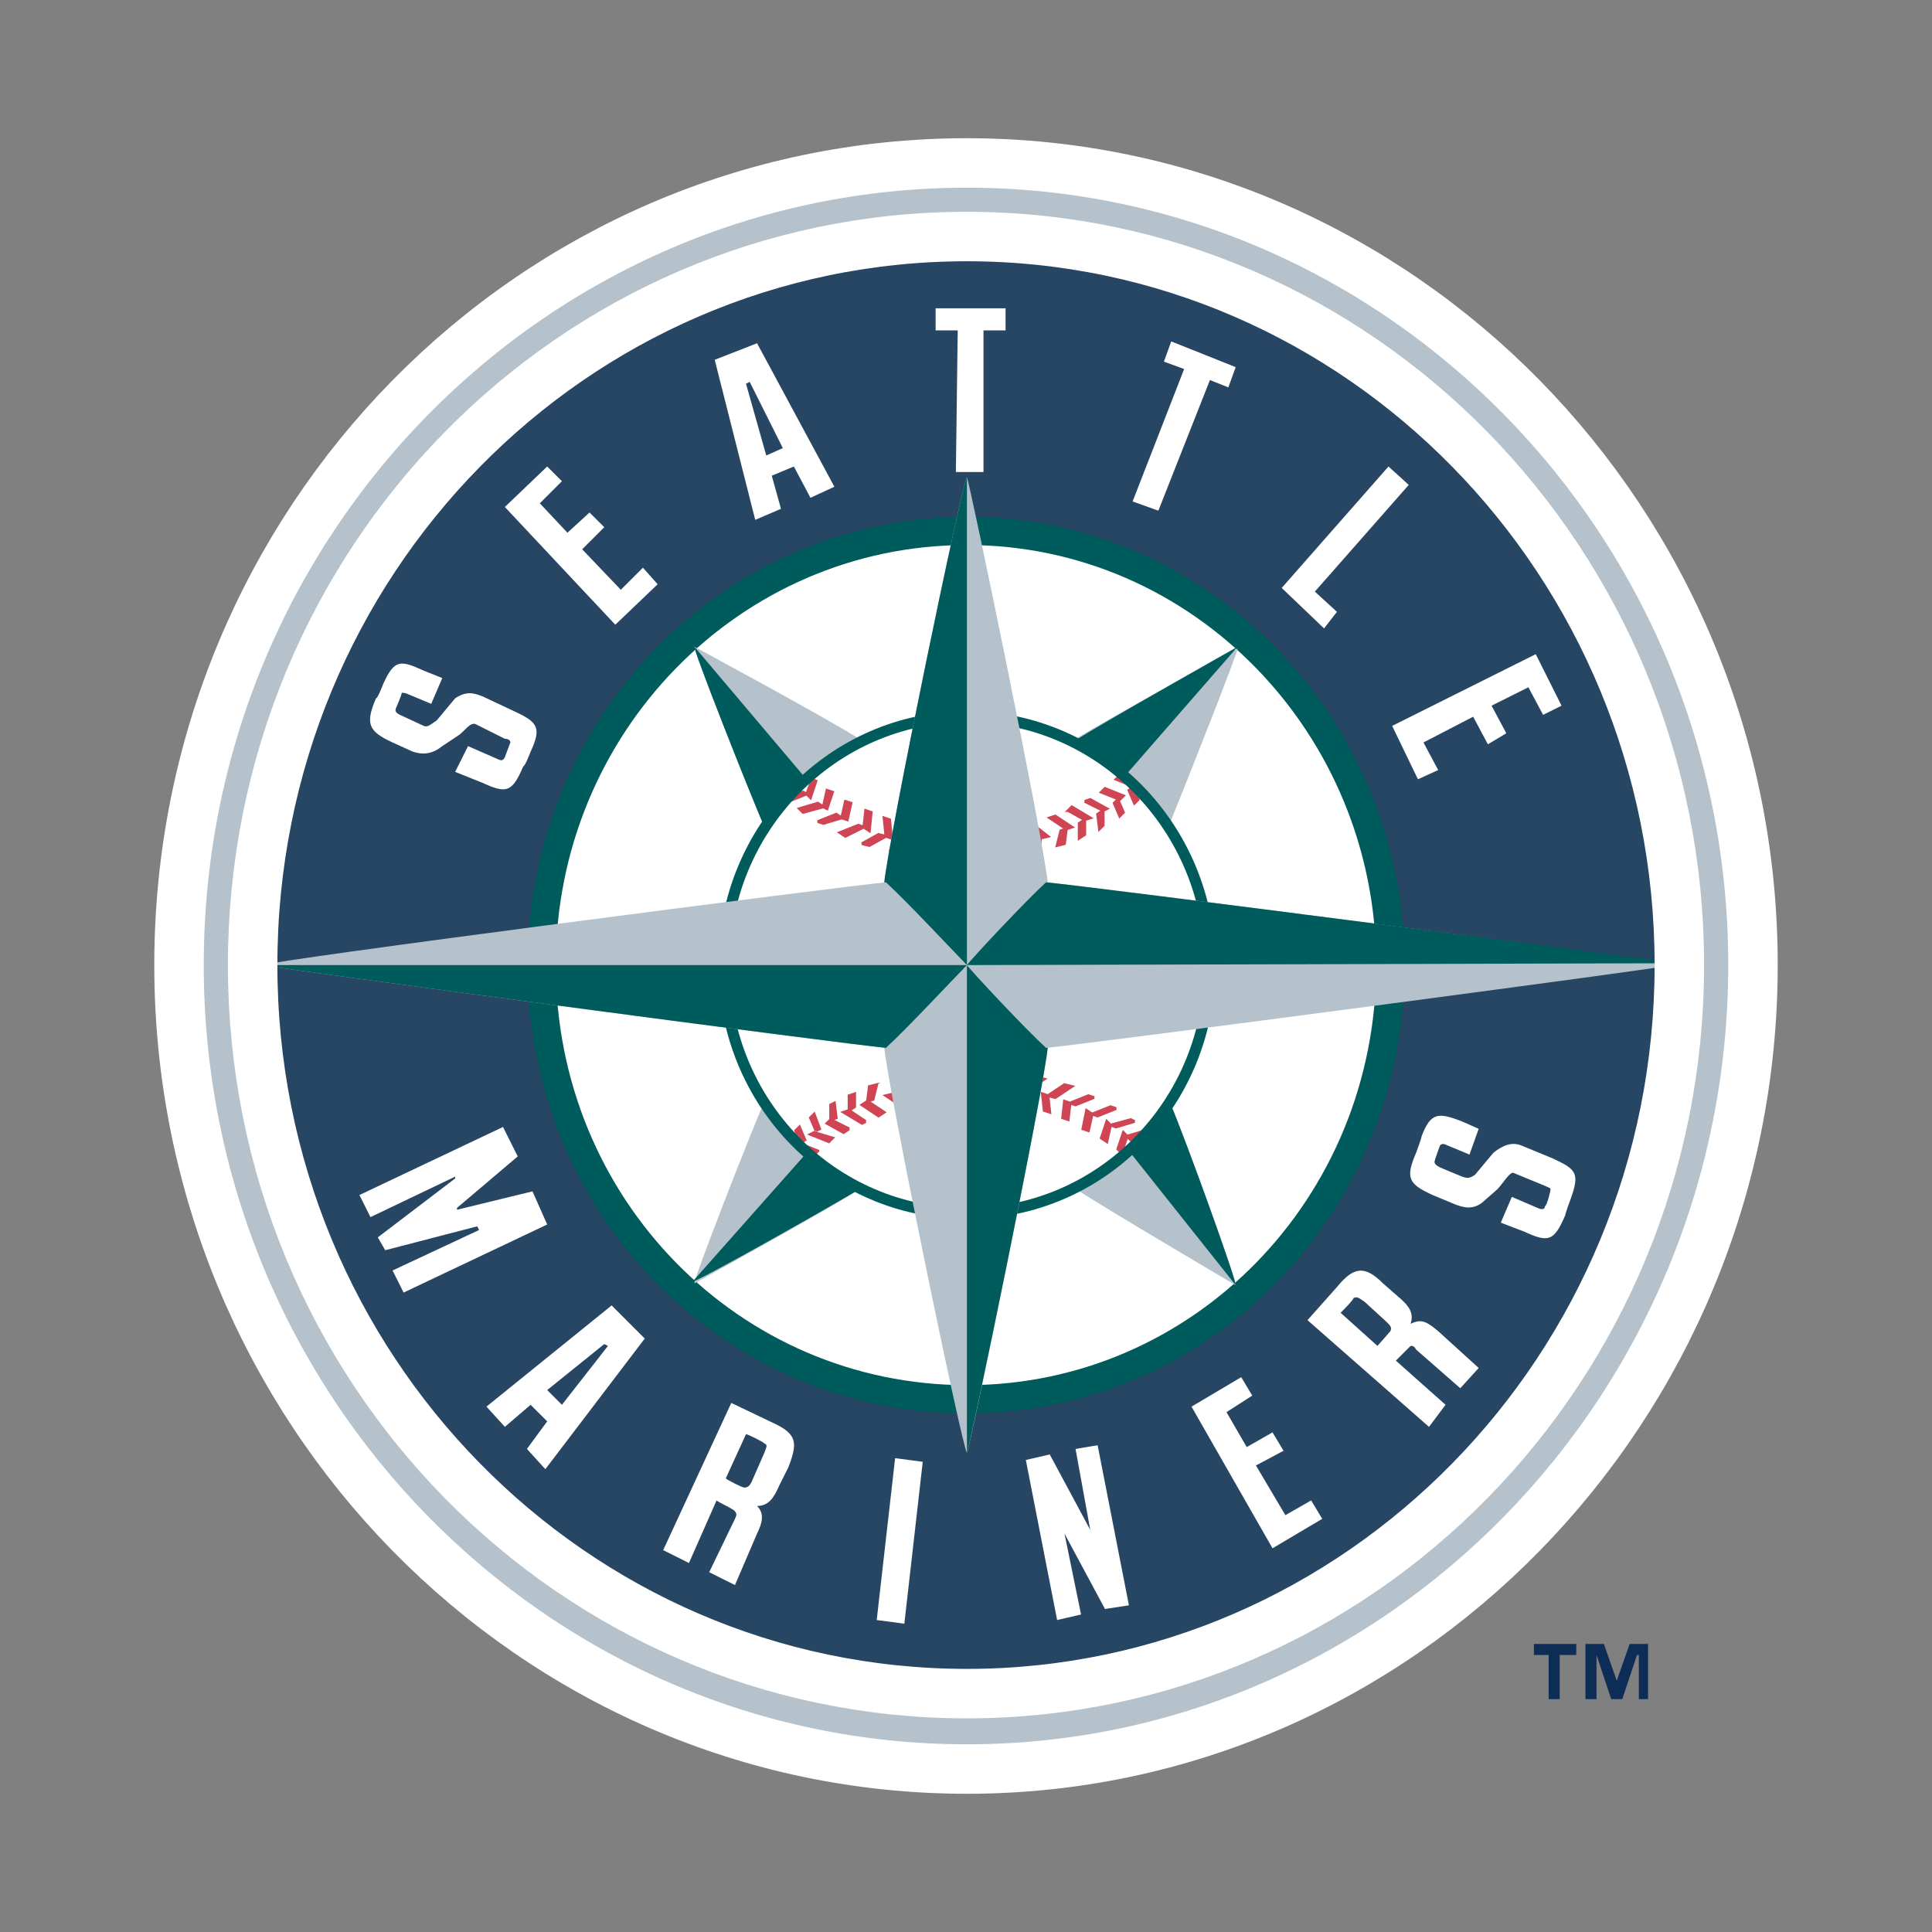 <svg xmlns="http://www.w3.org/2000/svg" width="500" height="500" viewBox="0 0 192.756 192.756"><rect x="0" y="0" width="192.756" height="192.756" fill="#808080" stroke="none"/><path fill-rule="evenodd" clip-rule="evenodd" fill="transparent" d="M0 0h192.756v192.756H0V0z"/><path d="M96.47 168.973c39.122 0 71.079-32.488 71.079-72.687 0-40.198-31.957-72.687-71.079-72.687-39.305 0-71.263 32.489-71.263 72.687s31.958 72.687 71.263 72.687z" fill-rule="evenodd" clip-rule="evenodd" fill="#264663"/><path fill-rule="evenodd" clip-rule="evenodd" fill="#fff" d="M123.836 137.402l1.103 1.836-2.572 1.651 2.02 3.488 2.572-1.469 1.102 1.836-2.756 1.469 2.939 4.955 2.572-1.469 1.102 1.836-4.959 2.938-8.082-14.133 4.959-2.938zM64.328 133.547L54.41 146.58l-1.837-2.02 2.021-2.754-1.653-1.65-2.571 2.201-1.836-2.018 12.489-10.096 3.305 3.304zm-9.734 5.141l1.469 1.469 4.592-5.875-.367-.184-5.694 4.59zM147.529 112.623l-.918 2.568-2.205-.916c-.367-.184-.551-.184-.734 0 0 0-.551 1.467-.551 1.65s.184.367.551.551l2.205.918c.551.184.734.184 1.285-.184l1.836-2.201c.92-.734 1.838-1.102 2.756-.734l3.123 1.283c2.387 1.102 2.754 1.469 1.836 4.039 0 0-.551 1.469-.551 1.652-1.102 2.568-1.654 2.752-4.041 1.652l-2.387-.918 1.102-2.57 2.57 1.102c.367.184.736.184.736-.184.182 0 .551-1.469.551-1.652s-.186-.184-.551-.367l-3.123-1.285c-.367-.184-1.102 1.102-1.654 1.652l-1.469 1.285c-.918.734-1.836.551-2.754.184l-2.205-.918c-2.387-1.102-2.754-1.652-1.652-4.221 0 0 .551-1.469.551-1.652.918-2.387 1.652-2.387 4.041-1.469l1.652.735zM92.062 145.846l-1.836 16.152-2.756-.367 1.837-16.152 2.755.367zM51.655 115.375l-6.061 5.141v.183l7.531-1.836 1.469 3.305-14.326 6.791-1.102-2.203 8.632-4.037-.183-.367-9.184 2.384-.735-1.285 7.714-5.873v-.183l-8.448 4.039-1.102-2.204 14.326-6.791 1.469 2.936zM77.185 141.99c2.387 1.102 2.387 2.02 1.469 4.406l-.918 1.836c-.551 1.283-1.102 2.018-2.204 2.018.735.734.551 1.652 0 2.754l-2.204 5.139-2.571-1.283 2.571-5.324c.184-.367.184-.551 0-.734 0-.184-1.653-.918-1.837-1.102l-2.754 6.242-2.571-1.285 6.795-14.686 4.224 2.019zm-4.775 5.508c.184.184 1.652.918 1.836.918.367 0 .551-.184.735-.551l1.286-2.938c.183-.551.367-.734 0-.918-.184-.184-1.653-.918-1.837-.918l-2.02 4.407zM104.734 145.111l4.041 7.526-1.468-8.076 2.203-.368 3.123 15.969-2.389.367-4.041-7.525 1.654 8.076-2.388.551-3.121-15.969 2.386-.551zM133.387 128.408c1.654-2.02 2.756-2.203 4.592-.367l1.469 1.285c1.104.918 1.654 1.652 1.287 2.754 1.102-.551 1.652-.186 2.754.732l4.041 3.672-1.836 2.02-4.408-3.855c-.184-.367-.367-.367-.551-.367l-1.471 1.469 4.959 4.406-1.652 2.201-12.121-10.646 2.937-3.304zm4.041 5.873c.184-.184 1.285-1.469 1.285-1.469.184-.367 0-.551-.367-.918l-2.203-2.018c-.551-.367-.736-.551-1.102-.367 0 .184-1.104 1.285-1.287 1.469l3.674 3.303zM100.326 30.758v2.203h-2.203v14.133h-2.755l.183-14.133h-2.203v-2.203h6.978zM44.125 67.652l-1.102 2.57-2.204-.918c-.368-.184-.551-.184-.734-.184 0 .184-.551 1.469-.551 1.469-.184.367 0 .55.367.734l2.387 1.102c.368.183.735-.184 1.286-.551l1.836-2.203c1.102-.734 1.837-.551 2.755-.184l3.122 1.468c2.388 1.101 2.755 1.652 1.653 4.038 0 0-.551 1.468-.734 1.468-1.102 2.57-1.653 2.754-4.041 1.652l-2.755-1.102 1.286-2.569 2.939 1.285c.367.184.551.184.734-.184l.551-1.468c0-.184-.184-.367-.551-.367l-2.938-1.469c-.551-.184-1.102.734-1.653 1.102l-1.653 1.102c-.918.734-1.837.917-2.938.55l-2.021-.917c-2.388-1.102-2.755-1.836-1.653-4.405.184 0 .735-1.469.735-1.469 1.102-2.386 1.653-2.386 4.04-1.284l1.837.734zM54.594 46.543l1.469 1.469-2.204 2.203 2.755 2.936 2.204-2.019 1.47 1.469-2.205 2.202 3.857 4.039 2.205-2.203 1.469 1.653-4.225 4.037-11.02-11.747 4.225-4.039zM75.532 34.246l7.714 14.317-2.388 1.101-1.653-3.121-2.204.918.918 3.304-2.571 1.101-4.041-15.969 4.225-1.651zm.918 11.196l1.653-.734-3.306-6.608-.368.184 2.021 7.158zM123.285 36.632l-.734 2.019-1.836-.734-5.145 13.032-2.57-.918 5.143-13.215-2.02-.735.734-2.019 6.428 2.57zM140.551 48.379l-9.367 10.646 2.203 2.019-1.285 1.652-4.225-4.038 10.652-12.115 2.022 1.836zM155.795 70.405l-1.838.918-1.469-2.753-3.674 1.835 1.471 2.754-1.838 1.101-1.468-2.753-4.959 2.57 1.468 2.753-2.019.918-2.573-5.323 14.327-7.159 2.572 5.139z"/><path d="M96.47 139.605c23.325 0 42.243-19.273 42.243-43.319 0-23.861-18.918-43.318-42.243-43.318-23.509 0-42.427 19.457-42.427 43.318-.001 24.046 18.917 43.319 42.427 43.319z" fill-rule="evenodd" clip-rule="evenodd" fill="#fff" stroke="#005b5c" stroke-width="2.819" stroke-miterlimit="2.613"/><path d="M76.267 82.52c-1.653-3.854-7.164-17.805-6.979-17.988 0 0 13.958 7.525 16.714 9.361-3.307.918-9.001 6.607-9.735 8.627z" fill-rule="evenodd" clip-rule="evenodd" fill="#b6c2cb"/><path d="M80.307 77.564c-1.836 2.019-3.673 4.038-4.041 4.956-1.653-3.854-7.164-17.805-6.979-17.988l11.02 13.032z" fill-rule="evenodd" clip-rule="evenodd" fill="#005b5c"/><path d="M116.49 82.704c1.652-4.038 7.162-17.988 6.979-17.988 0 0-13.959 7.525-16.713 9.361 3.305.734 9 6.423 9.734 8.627z" fill-rule="evenodd" clip-rule="evenodd" fill="#b6c2cb"/><path d="M112.266 77.38c-2.021-1.652-4.225-3.12-5.326-3.304 3.488-2.203 16.529-9.545 16.529-9.545L112.266 77.38z" fill-rule="evenodd" clip-rule="evenodd" fill="#005b5c"/><path d="M76.267 109.869c-1.653 3.855-7.164 17.988-6.979 18.172 0 0 13.958-7.709 16.714-9.545-3.307-.918-9.001-6.607-9.735-8.627z" fill-rule="evenodd" clip-rule="evenodd" fill="#b6c2cb"/><path d="M80.491 115.01c2.204 1.834 4.408 3.303 5.51 3.486-3.673 2.203-16.714 9.545-16.898 9.361l11.388-12.847z" fill-rule="evenodd" clip-rule="evenodd" fill="#005b5c"/><path d="M116.674 109.869c1.652 3.855 6.795 18.172 6.611 18.355 0 0-13.408-7.893-16.162-9.729 3.121-.917 8.816-6.606 9.551-8.626z" fill-rule="evenodd" clip-rule="evenodd" fill="#b6c2cb"/><path d="M112.633 114.826c2.02-1.836 3.674-3.855 4.041-4.957 1.652 3.855 6.795 18.172 6.611 18.355l-10.652-13.398z" fill-rule="evenodd" clip-rule="evenodd" fill="#005b5c"/><path fill-rule="evenodd" clip-rule="evenodd" fill="#cf4554" stroke="#cf4554" stroke-width=".283" stroke-miterlimit="2.613" d="M80.491 79.216l-.367-.183-1.837.55.367.367 1.837-.734zM81.042 77.748l.367.183-.551 1.652-.367-.367.551-1.468zM82.144 80.5l-.551-.366-1.837.55.368.367 2.02-.551z"/><path fill-rule="evenodd" clip-rule="evenodd" fill="#cf4554" stroke="#cf4554" stroke-width=".283" stroke-miterlimit="2.613" d="M82.511 78.849l.551.184-.551 1.651-.367-.184.367-1.651zM83.98 81.602l-.55-.367-1.837.734.551.184 1.836-.551z"/><path fill-rule="evenodd" clip-rule="evenodd" fill="#cf4554" stroke="#cf4554" stroke-width=".283" stroke-miterlimit="2.613" d="M84.348 79.95l.551.184-.367 1.652-.552-.184.368-1.652zM86.184 82.52l-.551-.184-1.836.735.551.367 1.836-.918zM86.368 80.868l.551.183-.184 1.836-.551-.367.184-1.652zM88.389 83.438l-.735-.184-1.653.918.734.183 1.654-.917zM88.205 81.602l.55.184.184 1.835-.55-.183-.184-1.836zM90.96 83.988h-.551l-1.654.918.736.184 1.469-1.102zM90.592 82.336l.735.184.368 1.652-.551-.184-.552-1.652zM93.531 84.355h-.735l-1.285 1.285h.735l1.285-1.285zM92.613 82.704l.735.183.735 1.468h-.552l-.918-1.651zM95.919 84.539h-.735l-1.101 1.285h.734l1.102-1.285zM95 83.071h.735l.919 1.468h-.735L95 83.071zM98.49 84.539h-.734l-.735 1.468.735-.183.734-1.285zM97.389 83.071h.55l1.286 1.468h-.735l-1.101-1.468zM101.43 84.172h-.737l-.55 1.468h.55l.737-1.468zM100.143 82.704h.55l1.287 1.284-.55.184-1.287-1.468zM103.816 83.621l-.734.184-.184 1.468.735-.183.183-1.469zM102.348 82.336l.55-.183 1.653 1.285-.735.183-1.468-1.285zM106.389 82.704l-.551.183-.369 1.468.734-.183.186-1.468z"/><path fill-rule="evenodd" clip-rule="evenodd" fill="#cf4554" stroke="#cf4554" stroke-width=".283" stroke-miterlimit="2.613" d="M104.734 81.602l.551-.184 1.654 1.102-.55.184-1.655-1.102zM108.225 81.786l-.551.367v1.468l.551-.367v-1.468zM106.572 80.868l.367-.368 1.836 1.102-.55.184-1.653-.918zM110.061 80.868l-.551.367.183 1.469.368-.368v-1.468zM108.225 79.95l.55-.183 1.653.917-.367.184-1.836-.918zM111.531 79.767l-.367.367.551 1.284.367-.367-.551-1.284zM109.877 79.033l.367-.367 1.838.733-.367.368-1.838-.734zM113.184 78.482l-.551.367.551 1.285.367-.367-.367-1.285zM111.348 77.748l.367-.368.734.368.551.55.184.184-1.836-.734zM112.449 113.357l.367.368 1.836-.551-.367-.367-1.836.55zM111.898 115.01l-.367-.369.551-1.651.367.367-.551 1.653zM110.797 112.256l.551.183 1.836-.55-.368-.184-2.019.551zM110.428 113.908l-.551-.367.551-1.652.369.367-.369 1.652zM108.959 111.154l.551.184 1.838-.734-.551-.184-1.838.734zM108.592 112.807l-.551-.184.367-1.836.551.367-.367 1.653zM106.756 110.053l.551.183 1.836-.734-.551-.184-1.836.735zM106.572 111.705l-.551-.184.182-1.652.553.184-.184 1.652zM104.551 109.318l.734.184 1.654-1.102-.736-.183-1.652 1.101zM104.734 110.971l-.55-.184-.184-1.652.551.183.183 1.653zM101.98 108.584l.551.184 1.653-1.102-.735-.184-1.469 1.102zM102.348 110.236h-.735l-.367-1.836.551.184.551 1.652zM99.408 108.217h.735l1.103-1.285h-.553l-1.285 1.285zM100.326 109.869h-.734l-.735-1.652h.551l.918 1.652zM97.021 108.033h.735l1.101-1.285h-.734l-1.102 1.285zM97.939 109.686h-.734l-.919-1.653h.735l.918 1.653zM94.449 108.217l.735-.184.735-1.285h-.735l-.735 1.469z"/><path fill-rule="evenodd" clip-rule="evenodd" fill="#cf4554" stroke="#cf4554" stroke-width=".283" stroke-miterlimit="2.613" d="M95.551 109.502l-.551.184-1.285-1.469.734-.184 1.102 1.469zM91.511 108.584l.735-.184.55-1.468-.55.183-.735 1.469zM92.796 109.869l-.55.184-1.286-1.469h.551l1.285 1.285zM89.124 109.135l.734-.184.184-1.469-.735.184-.183 1.469z"/><path fill-rule="evenodd" clip-rule="evenodd" fill="#cf4554" stroke="#cf4554" stroke-width=".283" stroke-miterlimit="2.613" d="M90.592 110.236l-.55.184-1.653-1.102.735-.183 1.468 1.101zM86.552 109.869l.551-.183.367-1.469-.735.183-.183 1.469zM88.205 110.971l-.551.367-1.653-1.102.551-.367 1.653 1.102zM84.715 110.787l.551-.367v-1.285l-.551.183v1.469zM86.368 111.889l-.367.183-1.837-1.101.551-.184 1.653 1.102zM82.878 111.705l.552-.184-.184-1.468-.368.183v1.469zM84.715 112.623l-.551.367-1.653-.918.367-.367 1.837.918zM81.409 112.807l.367-.184-.551-1.469-.367.367.551 1.286zM83.062 113.541l-.367.367-1.837-.734.367-.184 1.837.551zM79.756 114.092l.551-.367-.551-1.286-.367.368.367 1.285z"/><path fill-rule="evenodd" clip-rule="evenodd" fill="#cf4554" stroke="#cf4554" stroke-width=".283" stroke-miterlimit="2.613" d="M81.593 114.826l-.368.365-.734-.365-.551-.367-.184-.367 1.837.734z"/><path d="M96.47 71.507c-13.408 0-24.244 11.197-24.244 24.779 0 13.767 10.836 24.78 24.244 24.78 13.407 0 24.245-11.014 24.245-24.78 0-13.582-10.838-24.779-24.245-24.779z" fill="none" stroke="#005b5c" stroke-width="1.099" stroke-miterlimit="2.613"/><path d="M96.47 96.286c-.918-.551-6.244-6.057-8.265-8.076.368-4.222 7.898-40.565 8.265-40.565.184 0 7.714 36.343 8.081 40.565-1.836 2.019-7.346 7.525-8.081 8.076z" fill-rule="evenodd" clip-rule="evenodd" fill="#b6c2cb"/><path d="M96.47 96.286c-.918-.551-6.244-6.057-8.265-8.076.368-4.222 7.898-40.565 8.265-40.565v48.641z" fill-rule="evenodd" clip-rule="evenodd" fill="#005b5c"/><path d="M96.47 96.286c-.918.735-6.244 6.058-8.265 8.077.368 4.221 7.898 40.564 8.265 40.564.184.184 7.714-36.344 8.081-40.564-1.836-2.019-7.346-7.342-8.081-8.077z" fill-rule="evenodd" clip-rule="evenodd" fill="#b6c2cb"/><path d="M96.47 96.286c.735.735 6.245 6.058 8.081 8.077-.367 4.221-7.897 40.564-8.081 40.564V96.286z" fill-rule="evenodd" clip-rule="evenodd" fill="#005b5c"/><path d="M96.47 96.286c-.735.735-6.061 6.425-8.081 8.261-4.041-.367-62.08-8.076-62.08-8.261-.183-.367 58.039-7.892 62.08-8.26 2.02 1.836 7.346 7.526 8.081 8.26z" fill-rule="evenodd" clip-rule="evenodd" fill="#b6c2cb"/><path d="M96.47 96.286c-.735.735-6.061 6.425-8.081 8.261-4.041-.367-62.08-8.076-62.08-8.261H96.47z" fill-rule="evenodd" clip-rule="evenodd" fill="#005b5c"/><path d="M96.47 96.286c.552.735 5.878 6.425 7.897 8.261 4.041-.367 62.447-8.076 62.447-8.261.184-.367-58.406-7.892-62.447-8.26-2.019 1.836-7.346 7.526-7.897 8.26z" fill-rule="evenodd" clip-rule="evenodd" fill="#b6c2cb"/><path d="M96.47 96.286c.552-.734 5.878-6.424 7.897-8.26 4.041.368 62.447 7.893 62.447 8.077l-70.344.183z" fill-rule="evenodd" clip-rule="evenodd" fill="#005b5c"/><path d="M157.264 165.119h-1.652v4.404h-1.104v-4.404h-1.469v-1.102h4.225v1.102zm7.162 4.404h-.918v-4.404h-.184l-1.469 4.404h-1.102l-1.469-4.404v4.404h-1.104v-5.506h1.838l1.285 3.67 1.285-3.67h1.836v5.506h.002z" fill-rule="evenodd" clip-rule="evenodd" fill="#0d2d56"/><path d="M96.47 176.498c43.161 0 78.426-35.977 78.426-80.212 0-44.236-35.266-80.028-78.426-80.028-43.346 0-78.61 35.792-78.61 80.028 0 44.235 35.265 80.212 78.61 80.212zm0-7.525c39.122 0 71.079-32.488 71.079-72.687 0-40.198-31.957-72.687-71.079-72.687-39.305 0-71.263 32.489-71.263 72.687s31.958 72.687 71.263 72.687z" fill-rule="evenodd" clip-rule="evenodd" fill="#b6c2cb" stroke="#fff" stroke-width="4.935" stroke-miterlimit="2.613"/></svg>
